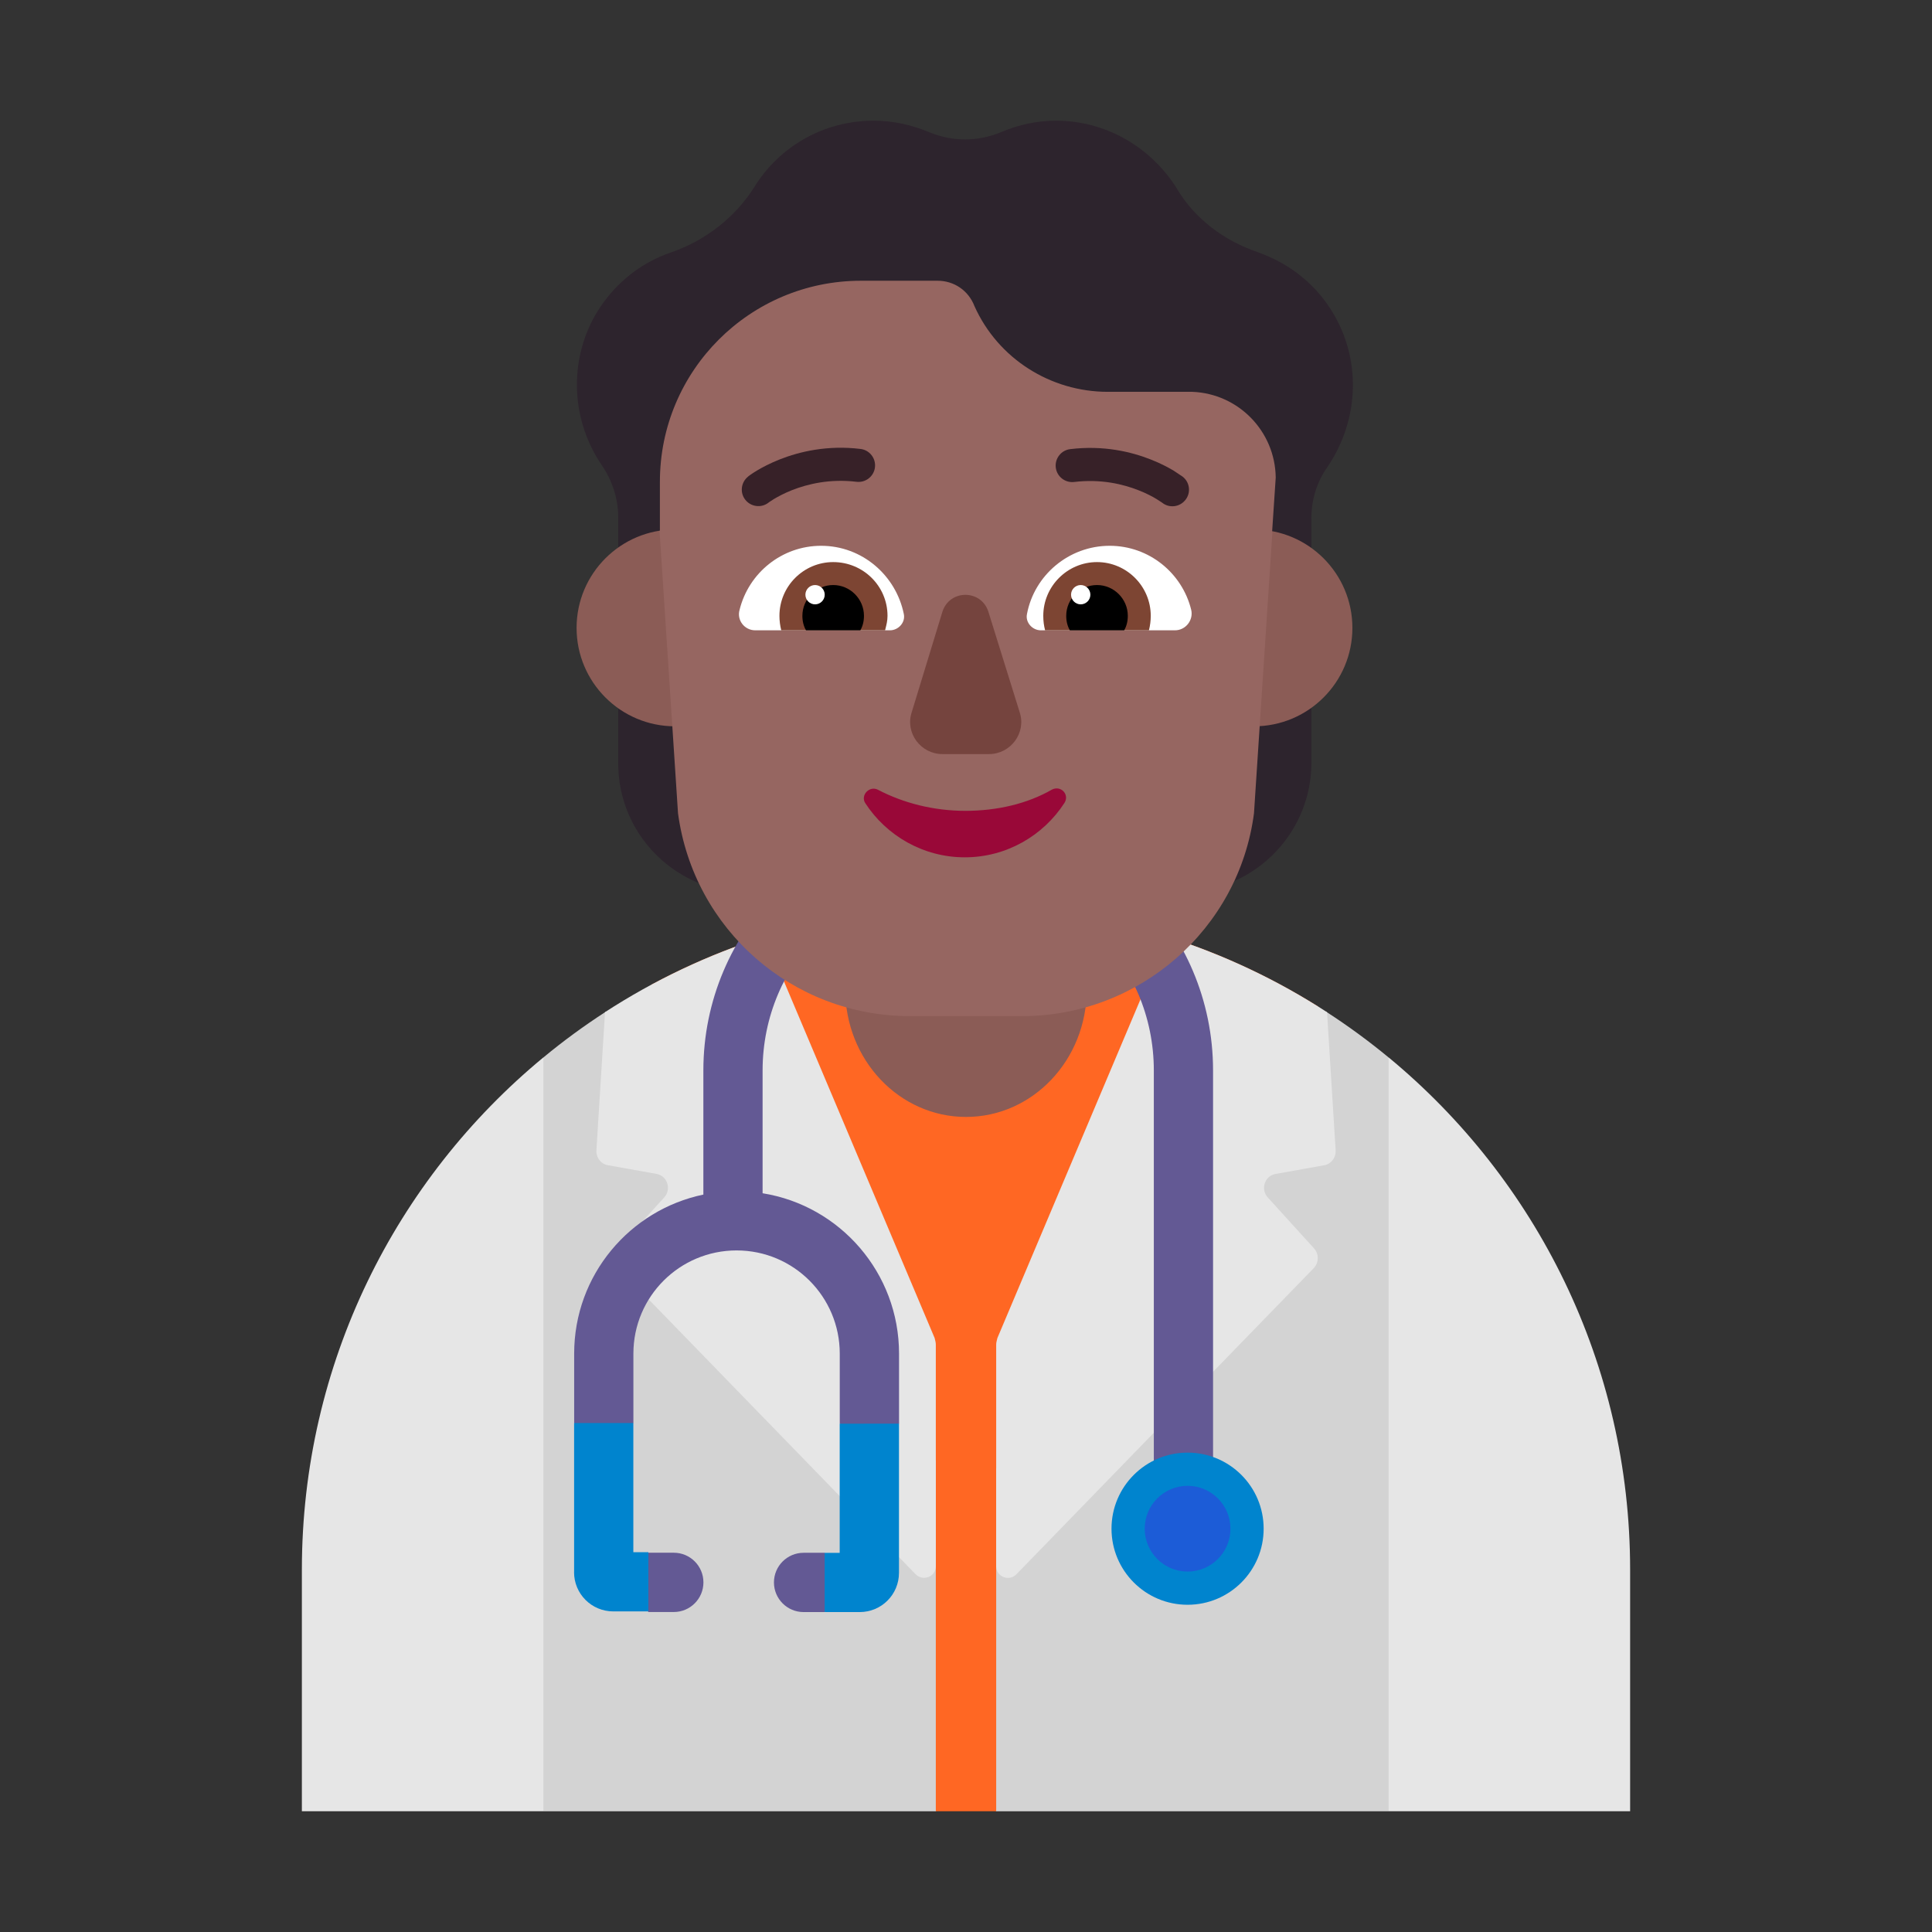 <svg enable-background="new 0 0 128 128" viewBox="0 0 32 32" xmlns="http://www.w3.org/2000/svg"><rect x="0" y="0" width="32" height="32" fill="#333333" stroke="none"/><path d="m20.84 4.18c.51.18.97.53 1.26 1.04.46.8.39 1.77-.11 2.51-.18.25-.27.55-.27.86v.5c-.153.726-.22 1.41-.22 1.41s.043 1.355.22 1.23v.91c0 .85-.51 1.61-1.27 1.95.086-.183-.13-.668-.339-1.14-.179-.403-.354-.796-.331-.98l.06-.959c-2.085 1.473-5.409 2.211-7.622.654l.022.314c.023.187-.148.575-.324.977-.21.479-.429.978-.336 1.173-.81-.33-1.34-1.11-1.34-1.98v-.91c.148.103.76-1.24.76-1.24s-.553-.622-.76-1.43v-.5c0-.31-.1-.61-.27-.86-.48-.7-.56-1.63-.15-2.42.29-.54.76-.93 1.3-1.11.57-.2 1.06-.58 1.38-1.09.41-.66 1.14-1.09 1.97-1.09.33 0 .63.07.92.19.38.16.81.16 1.19 0 .28-.12.59-.19.91-.19.84 0 1.58.45 2 1.12.3.51.79.87 1.35 1.06z" fill="#2d242d"/><path d="m16 16-5.972.761c-.358.232-.701.483-1.028.754l-1 6.486 1 6h6.5l.5-.5.5.5h6.5l1-6-1-6.486c-.328-.271-.673-.524-1.032-.756z" fill="#d3d3d3"/><path d="m15.5 30h1v-5.67l5.334-7.657c-1.691-1.06-3.691-1.673-5.834-1.673-1.887 0-3.663.475-5.215 1.312l4.715 7.887z" fill="#ff6723"/><g fill="#e6e6e6"><path d="m10.871 19.443-.8-.143c-.122-.02-.203-.133-.192-.256l.142-2.28c.815-.529 1.705-.953 2.65-1.252l2.809 6.649.005.02c.008.032.015.058.015.092v3.669c0 .174-.213.255-.334.133l-4.923-5.069c-.091-.092-.091-.235-.01-.327l.77-.848c.122-.133.051-.358-.132-.388z"/><path d="m19.329 15.513-2.809 6.649-.005.02c-.008.031-.015.058-.015.092v3.669c0 .174.213.256.334.133l4.923-5.069c.091-.092.091-.235.01-.327l-.77-.848c-.122-.133-.051-.358.132-.388l.8-.143c.122-.02.203-.133.193-.256l-.142-2.28c-.815-.529-1.705-.953-2.65-1.252z"/><path d="m23 17.514v12.486h4v-4c0-3.416-1.557-6.468-4-8.486z"/><path d="m9 30v-12.486c-2.443 2.018-4 5.07-4 8.486v4z"/></g><path d="m16 18.5c-1.105 0-2-.945-2-2.112v-1.388h4v1.388c0 1.167-.895 2.112-2 2.112z" fill="#8b5c56"/><path d="m15.87 14.491c-1.789 0-3.239 1.45-3.239 3.239v2.034c1.286.206 2.26 1.322 2.26 2.656v1.16l-.391.42-.591-.42v-1.16c0-.941-.762-1.709-1.709-1.709-.941 0-1.709.762-1.709 1.709v1.15l-.49.43-.491-.43v-1.15c0-1.302.922-2.38 2.14-2.634v-2.056c0-2.331 1.89-4.221 4.221-4.221 2.331 0 4.221 1.89 4.221 4.221v7.12h-.981v-7.12c0-1.789-1.45-3.239-3.239-3.239z" fill="#635994"/><path d="m10.731 26.7h.429c.271 0 .491-.22.491-.491 0-.271-.22-.491-.491-.491h-.42l-.386.491.386.481z" fill="#635994"/><path d="m13.66 25.719h-.35c-.271 0-.491.22-.491.491 0 .271.22.491.491.491h.35l.249-.491z" fill="#635994"/><path d="m9.509 26.04v-2.47h.981v2.139h.249v.981h-.58c-.361 0-.651-.29-.651-.651z" fill="#0084ce"/><path d="m14.89 23.58v2.47c0 .361-.29.651-.651.651h-.58v-.981h.249v-2.139z" fill="#0084ce"/><path d="m20.93 25.32c0 .696-.564 1.26-1.26 1.26s-1.26-.564-1.26-1.26.564-1.26 1.26-1.26 1.26.564 1.26 1.26z" fill="#0084ce"/><path d="m19.67 26.03c.392 0 .71-.318.71-.71 0-.392-.318-.71-.71-.71-.392 0-.71.318-.71.71 0 .392.318.71.71.71z" fill="#1c5cd7"/><path d="m12.81 10.4c0 .9-.73 1.63-1.63 1.63-.9 0-1.63-.73-1.63-1.63s.73-1.63 1.63-1.63c.9 0 1.63.73 1.63 1.63z" fill="#8b5c56"/><path d="m22.4 10.4c0 .9-.73 1.63-1.63 1.63-.9 0-1.63-.73-1.63-1.63s.73-1.63 1.63-1.63c.9 0 1.63.73 1.63 1.63z" fill="#8b5c56"/><path d="m10.924 8.791.006-.001v-.81c0-1.84 1.49-3.33 3.33-3.33h1.27c.27 0 .51.16.61.42.39.87 1.26 1.42 2.21 1.42h1.4c.76.03 1.37.65 1.38 1.42l-.06.9.005 0-.305 4.66c-.25 1.92-1.9 3.36-3.84 3.36h-1.86c-1.94 0-3.58-1.43-3.84-3.36z" fill="#966661"/><path d="m12.392 7.893c-.119.093-.141.265-.048.384.093.119.265.141.384.049l.002-.002c.003-.002.009-.006.017-.012.016-.011.041-.027.074-.048.068-.04.169-.095.298-.146.26-.102.628-.191 1.068-.138.15.018.287-.089.305-.239.018-.15-.089-.287-.239-.305-.55-.067-1.012.045-1.335.172-.162.064-.29.132-.379.185-.045.027-.08.05-.104.067-.012.009-.022.016-.029.021l-.009.007-.003.002-.001.001z" fill="#372128"/><path d="m19.636 8.278c.093-.119.071-.292-.049-.384l-.147-.098c-.089-.053-.217-.122-.379-.185-.323-.128-.784-.239-1.335-.172-.15.018-.257.155-.239.305.018.15.155.257.305.239.44-.053.808.035 1.068.138.13.051.231.105.298.146l.091.059.002.002c.119.093.291.071.384-.049z" fill="#372128"/><path d="m12.25 10.1c.15-.61.7-1.06 1.35-1.06.68 0 1.24.49 1.37 1.13.03.14-.09.27-.23.27h-2.23c-.18 0-.31-.17-.26-.34z" fill="#fff"/><path d="m19.73 10.1c-.15-.61-.7-1.06-1.35-1.06-.68 0-1.25.49-1.37 1.13-.03.14.09.27.23.27h2.22c.18 0 .31-.17.27-.34z" fill="#fff"/><path d="m12.91 10.2c0-.49.4-.89.89-.89.5 0 .9.4.9.89 0 .082-.017.147-.035.218-.002.007-.004.014-.005.022h-1.72c-.02-.08-.03-.16-.03-.24z" fill="#7d4533"/><path d="m19.06 10.2c0-.49-.4-.89-.89-.89s-.89.4-.89.89c0 .09.01.16.03.24h1.72c.02-.08.03-.16.03-.24z" fill="#7d4533"/><path d="m13.8 9.69c.28 0 .51.23.51.51 0 .09-.02.17-.06.24h-.9c-.04-.07-.06-.15-.06-.24 0-.28.23-.51.51-.51z"/><path d="m18.17 9.69c-.28 0-.51.23-.51.51 0 .09.02.17.06.24h.9c.04-.07.06-.15.06-.24 0-.28-.23-.51-.51-.51z"/><path d="m13.66 9.85c0 .088-.072.16-.16.16s-.16-.072-.16-.16c0-.088.072-.16.16-.16s.16.072.16.16z" fill="#fff"/><path d="m18.06 9.85c0 .088-.072.16-.16.16s-.16-.072-.16-.16c0-.088.072-.16.16-.16s.16.072.16.16z" fill="#fff"/><path d="m15.61 10.13-.51 1.67c-.11.34.15.69.51.69h.77c.36 0 .62-.35.51-.69l-.52-1.67c-.12-.37-.64-.37-.76 0z" fill="#75443e"/><path d="m15.99 13.43c-.53 0-1.03-.13-1.45-.35-.14-.07-.29.09-.21.22.35.54.96.9 1.65.9s1.3-.36 1.65-.9c.09-.14-.06-.3-.21-.22-.4.23-.9.35-1.43.35z" fill="#990838"/></svg>